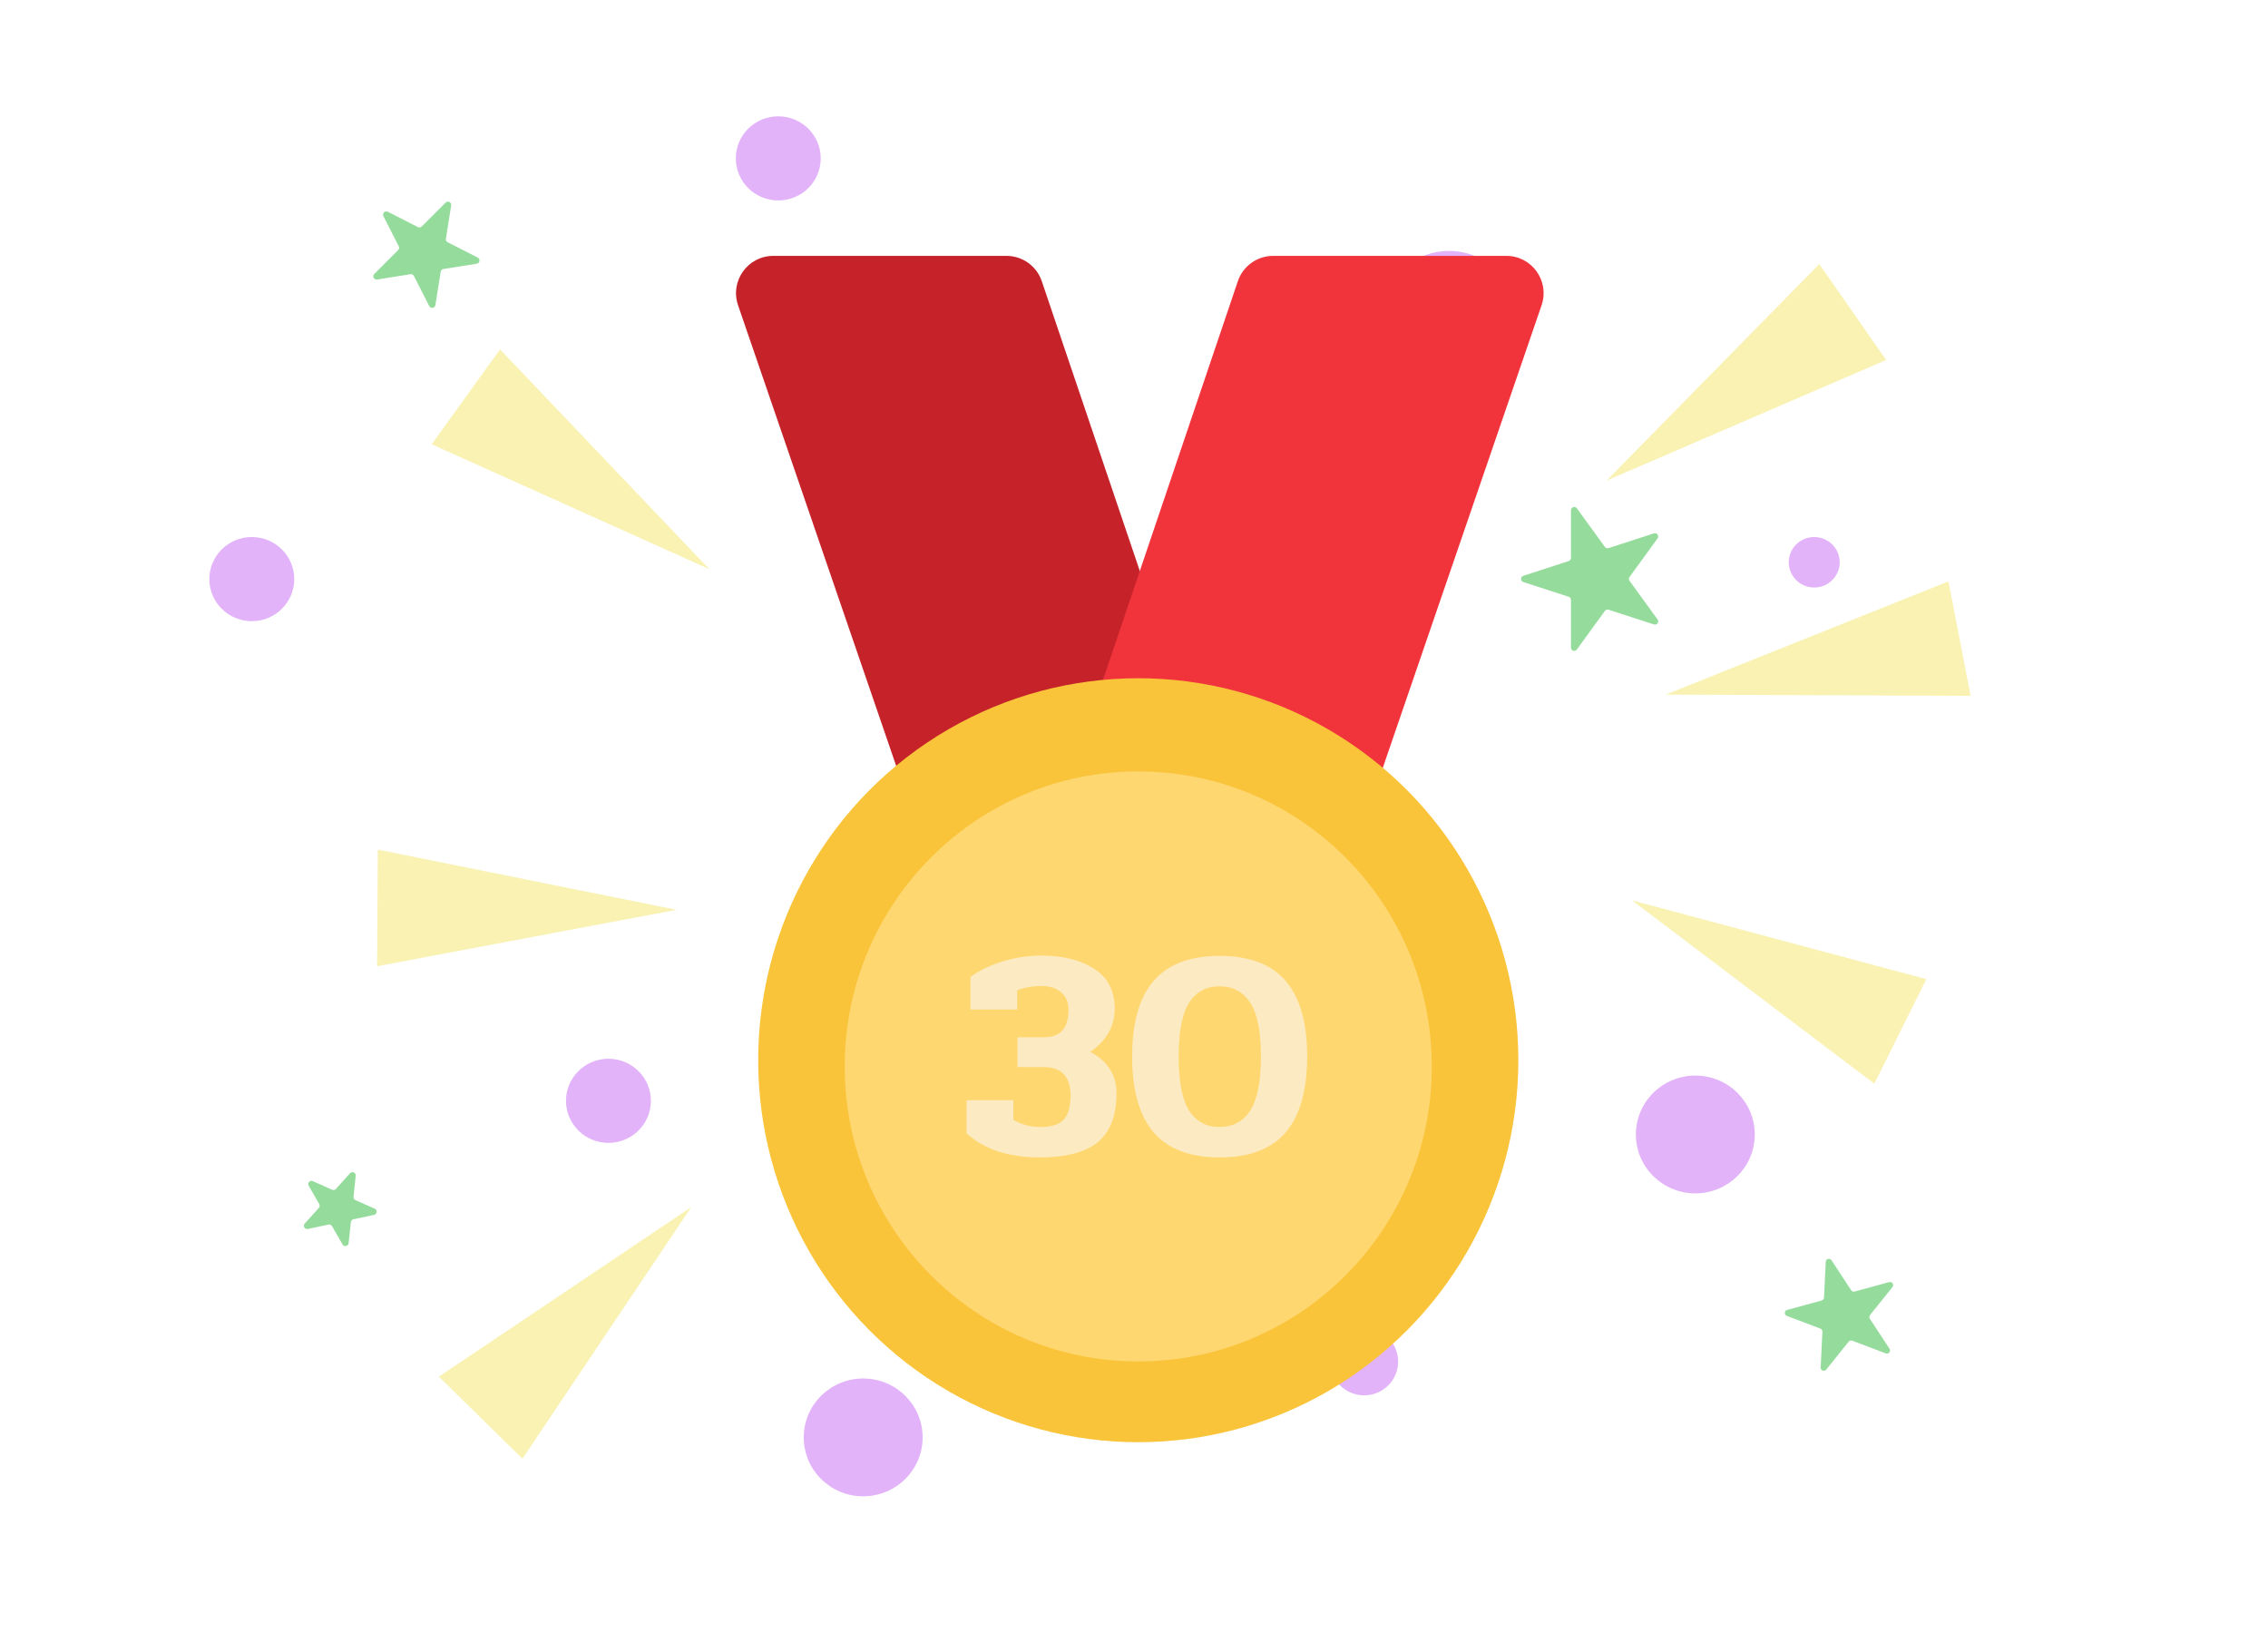 <svg width="195" height="142" viewBox="0 0 195 142" fill="none" xmlns="http://www.w3.org/2000/svg">
<rect width="195" height="142" rx="4" fill="white"/>
<g opacity="0.3">
<path d="M59.435 103.787L44.918 125.419L37.733 118.362L59.435 103.787Z" fill="#EAD300"/>
<path d="M58.175 78.225L32.42 83.074L32.484 73.049L58.175 78.225Z" fill="#EAD300"/>
<path d="M60.985 48.935L37.113 38.197L42.993 30.04L60.985 48.935Z" fill="#EAD300"/>
<path d="M140.315 77.411L165.624 84.185L161.152 93.177L140.315 77.411Z" fill="#EAD300"/>
<path d="M143.216 59.721L167.523 49.987L169.432 59.831L143.216 59.721Z" fill="#EAD300"/>
<path d="M138.132 41.32L156.418 22.704L162.17 30.951L138.132 41.32Z" fill="#EAD300"/>
<ellipse cx="74.216" cy="123.587" rx="5.111" ry="5.064" fill="#9F00EA"/>
<ellipse cx="117.29" cy="117.076" rx="2.92" ry="2.894" fill="#9F00EA"/>
<ellipse cx="21.65" cy="49.791" rx="3.65" ry="3.617" fill="#9F00EA"/>
<ellipse cx="155.984" cy="48.344" rx="2.19" ry="2.17" fill="#9F00EA"/>
<ellipse cx="145.763" cy="97.541" rx="5.111" ry="5.064" fill="#9F00EA"/>
<ellipse cx="124.592" cy="27.364" rx="5.841" ry="5.788" fill="#9F00EA"/>
<ellipse cx="66.915" cy="13.617" rx="3.65" ry="3.617" fill="#9F00EA"/>
<ellipse cx="52.313" cy="94.648" rx="3.65" ry="3.617" fill="#9F00EA"/>
</g>
<path d="M32.966 18.585C32.842 18.342 33.102 18.083 33.345 18.207L35.934 19.526C36.042 19.581 36.174 19.56 36.261 19.474L38.315 17.419C38.508 17.227 38.835 17.393 38.792 17.663L38.338 20.532C38.319 20.653 38.379 20.772 38.488 20.827L41.077 22.146C41.32 22.27 41.262 22.633 40.993 22.675L38.123 23.13C38.003 23.149 37.908 23.244 37.889 23.364L37.435 26.234C37.392 26.503 37.029 26.561 36.906 26.317L35.587 23.729C35.531 23.62 35.412 23.559 35.292 23.578L32.422 24.033C32.153 24.076 31.986 23.748 32.179 23.556L34.233 21.501C34.319 21.415 34.34 21.283 34.285 21.174L32.966 18.585Z" fill="#95DC9C"/>
<path d="M130.974 50.042C130.714 49.958 130.714 49.591 130.974 49.507L134.873 48.24C134.989 48.202 135.068 48.094 135.068 47.972L135.068 43.872C135.068 43.599 135.417 43.485 135.577 43.706L137.987 47.023C138.059 47.122 138.186 47.163 138.302 47.125L142.202 45.858C142.461 45.774 142.677 46.071 142.516 46.292L140.106 49.609C140.035 49.708 140.035 49.841 140.106 49.94L142.516 53.257C142.677 53.478 142.461 53.775 142.202 53.69L138.302 52.423C138.186 52.386 138.059 52.427 137.987 52.526L135.577 55.843C135.417 56.063 135.068 55.95 135.068 55.677L135.068 51.577C135.068 51.455 134.989 51.347 134.873 51.309L130.974 50.042Z" fill="#95DC9C"/>
<path d="M26.467 105.666C26.2 105.723 26.017 105.405 26.199 105.202L27.413 103.853C27.495 103.762 27.509 103.629 27.448 103.524L26.541 101.952C26.404 101.716 26.65 101.443 26.899 101.554L28.557 102.292C28.669 102.342 28.799 102.314 28.881 102.223L30.096 100.874C30.278 100.672 30.613 100.821 30.585 101.092L30.395 102.897C30.382 103.019 30.449 103.134 30.561 103.184L32.219 103.922C32.468 104.033 32.43 104.398 32.163 104.455L30.387 104.832C30.268 104.858 30.179 104.957 30.166 105.079L29.976 106.884C29.948 107.155 29.589 107.231 29.452 106.995L28.545 105.423C28.484 105.317 28.362 105.263 28.242 105.288L26.467 105.666Z" fill="#95DC9C"/>
<path d="M162.457 115.963C162.6 116.181 162.38 116.455 162.136 116.363L159.253 115.27C159.144 115.229 159.021 115.262 158.948 115.353L157.017 117.758C156.854 117.961 156.526 117.837 156.538 117.576L156.687 114.496C156.692 114.38 156.622 114.273 156.513 114.232L153.63 113.139C153.386 113.046 153.403 112.696 153.654 112.627L156.629 111.816C156.742 111.786 156.822 111.686 156.827 111.57L156.976 108.49C156.988 108.229 157.327 108.137 157.47 108.355L159.16 110.934C159.224 111.031 159.344 111.077 159.456 111.046L162.431 110.235C162.683 110.167 162.875 110.46 162.712 110.663L160.782 113.068C160.709 113.159 160.703 113.287 160.767 113.384L162.457 115.963Z" fill="#95DC9C"/>
<g filter="url(#filter0_d_2564_1922)">
<path d="M63.457 24.244C62.743 22.165 64.289 20 66.488 20H86.535C87.909 20 89.13 20.876 89.571 22.177L105.469 69.172C106.172 71.249 104.627 73.403 102.434 73.403H82.62C81.251 73.403 80.034 72.534 79.589 71.239L63.457 24.244Z" fill="#C52229"/>
<path d="M132.543 24.244C133.257 22.165 131.711 20 129.512 20H109.465C108.091 20 106.87 20.876 106.429 22.177L90.531 69.172C89.828 71.249 91.373 73.403 93.566 73.403H113.38C114.749 73.403 115.966 72.534 116.411 71.239L132.543 24.244Z" fill="#F1333B"/>
<ellipse cx="97.867" cy="89.157" rx="32.679" ry="32.843" fill="#F9C43A"/>
<g filter="url(#filter1_d_2564_1922)">
<ellipse cx="97.867" cy="89.157" rx="25.24" ry="25.366" fill="#FFD770"/>
</g>
<path d="M89.383 97.515C88.101 97.515 86.913 97.344 85.82 97.003C84.743 96.644 83.837 96.123 83.103 95.439V92.594H87.127V94.285C87.845 94.696 88.622 94.901 89.46 94.901C90.382 94.901 91.04 94.696 91.433 94.285C91.844 93.875 92.049 93.158 92.049 92.132C92.049 91.363 91.852 90.774 91.459 90.364C91.083 89.954 90.511 89.748 89.742 89.748H87.486V87.185H89.767C91.169 87.185 91.869 86.407 91.869 84.852C91.869 84.169 91.656 83.656 91.228 83.314C90.818 82.956 90.254 82.776 89.537 82.776C88.819 82.776 88.127 82.896 87.46 83.135V84.801H83.436V82.007C84.188 81.443 85.102 80.999 86.179 80.674C87.272 80.332 88.383 80.161 89.511 80.161C91.408 80.161 92.937 80.546 94.099 81.315C95.261 82.067 95.843 83.203 95.843 84.724C95.843 86.228 95.142 87.467 93.74 88.441C95.244 89.244 95.996 90.432 95.996 92.004C95.996 93.918 95.458 95.319 94.381 96.208C93.305 97.08 91.639 97.515 89.383 97.515ZM104.851 97.515C102.322 97.515 100.433 96.798 99.186 95.362C97.955 93.91 97.34 91.731 97.34 88.826C97.34 85.938 97.955 83.776 99.186 82.34C100.433 80.905 102.322 80.187 104.851 80.187C107.414 80.187 109.311 80.905 110.542 82.34C111.772 83.776 112.387 85.938 112.387 88.826C112.387 91.731 111.772 93.91 110.542 95.362C109.311 96.798 107.414 97.515 104.851 97.515ZM104.851 94.901C105.996 94.901 106.876 94.431 107.491 93.491C108.106 92.534 108.414 90.979 108.414 88.826C108.414 86.689 108.106 85.151 107.491 84.212C106.876 83.272 105.996 82.802 104.851 82.802C103.723 82.802 102.851 83.272 102.236 84.212C101.638 85.151 101.339 86.689 101.339 88.826C101.339 90.979 101.638 92.534 102.236 93.491C102.851 94.431 103.723 94.901 104.851 94.901Z" fill="#FCEBC2"/>
</g>
<defs>
<filter id="filter0_d_2564_1922" x="55.281" y="14" width="85.439" height="118" filterUnits="userSpaceOnUse" color-interpolation-filters="sRGB">
<feFlood flood-opacity="0" result="BackgroundImageFix"/>
<feColorMatrix in="SourceAlpha" type="matrix" values="0 0 0 0 0 0 0 0 0 0 0 0 0 0 0 0 0 0 127 0" result="hardAlpha"/>
<feOffset dy="2"/>
<feGaussianBlur stdDeviation="4"/>
<feComposite in2="hardAlpha" operator="out"/>
<feColorMatrix type="matrix" values="0 0 0 0 0 0 0 0 0 0 0 0 0 0 0 0 0 0 0.1 0"/>
<feBlend mode="normal" in2="BackgroundImageFix" result="effect1_dropShadow_2564_1922"/>
<feBlend mode="normal" in="SourceGraphic" in2="effect1_dropShadow_2564_1922" result="shape"/>
</filter>
<filter id="filter1_d_2564_1922" x="72.627" y="63.79" width="50.48" height="51.267" filterUnits="userSpaceOnUse" color-interpolation-filters="sRGB">
<feFlood flood-opacity="0" result="BackgroundImageFix"/>
<feColorMatrix in="SourceAlpha" type="matrix" values="0 0 0 0 0 0 0 0 0 0 0 0 0 0 0 0 0 0 127 0" result="hardAlpha"/>
<feOffset dy="0.534"/>
<feComposite in2="hardAlpha" operator="out"/>
<feColorMatrix type="matrix" values="0 0 0 0 0 0 0 0 0 0 0 0 0 0 0 0 0 0 0.15 0"/>
<feBlend mode="normal" in2="BackgroundImageFix" result="effect1_dropShadow_2564_1922"/>
<feBlend mode="normal" in="SourceGraphic" in2="effect1_dropShadow_2564_1922" result="shape"/>
</filter>
</defs>
</svg>

